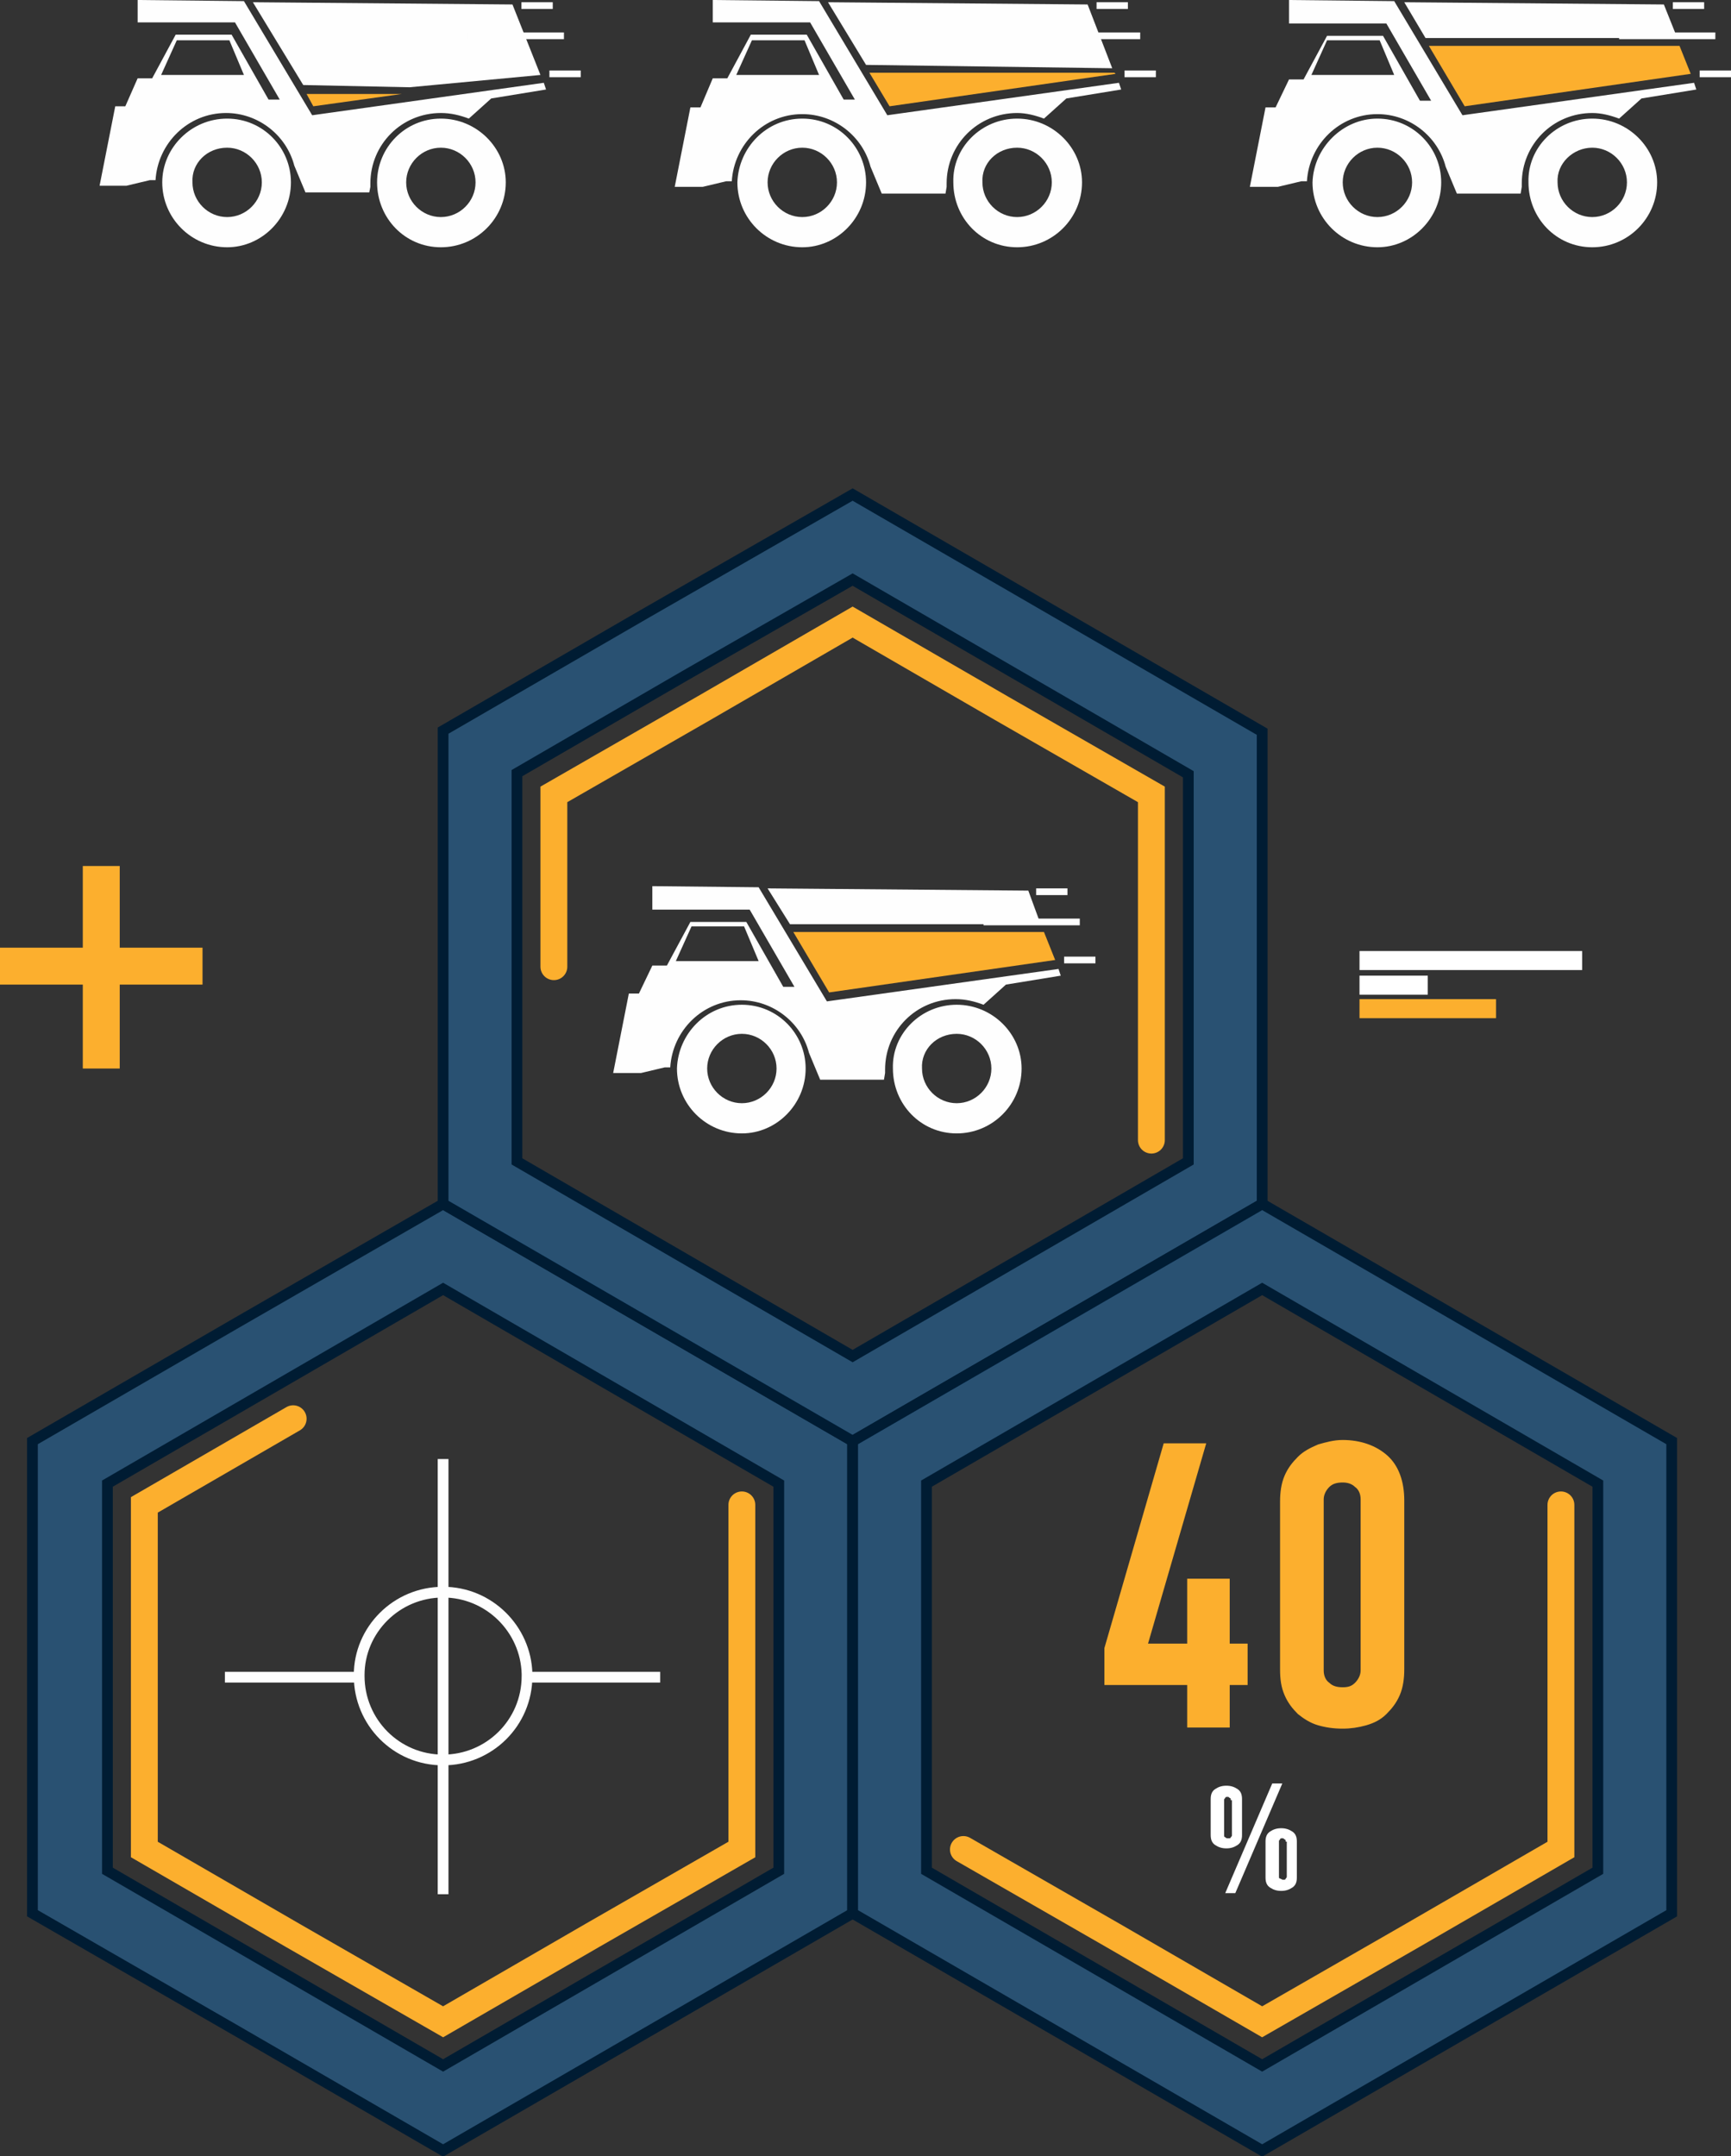 <?xml version="1.0" encoding="utf-8"?>
<!-- Generator: Adobe Illustrator 23.0.3, SVG Export Plug-In . SVG Version: 6.00 Build 0)  -->
<svg version="1.1" id="Слой_1" xmlns="http://www.w3.org/2000/svg" xmlns:xlink="http://www.w3.org/1999/xlink" x="0px" y="0px"
	 viewBox="0 0 154.7 192.7" style="enable-background:new 0 0 154.7 192.7;" xml:space="preserve">
<rect x="0" y="0" width="154.7" height="192.7" fill="#333333" stroke="none"/>
<style type="text/css">
	.st0{opacity:0.5;fill-rule:evenodd;clip-rule:evenodd;fill:#2071B3;}
	.st1{fill:none;stroke:#003A69;stroke-width:0.96;stroke-linecap:round;stroke-miterlimit:22.926;}
	.st2{fill:none;stroke:#003A69;stroke-width:0.96;stroke-miterlimit:22.926;}
	.st3{fill:none;stroke:#1989D0;stroke-width:0.96;stroke-miterlimit:22.926;}
	.st4{fill-rule:evenodd;clip-rule:evenodd;fill:#003A69;}
	.st5{fill-rule:evenodd;clip-rule:evenodd;fill:#1989D0;}
	.st6{fill:none;stroke:#1989D0;stroke-width:2.401;stroke-linecap:round;stroke-miterlimit:22.926;}
	.st7{fill-rule:evenodd;clip-rule:evenodd;fill:#FCAF2E;}
	.st8{fill-rule:evenodd;clip-rule:evenodd;fill:#FFFFFF;}
	.st9{fill:none;stroke:#FCAF2E;stroke-width:2.4;stroke-linecap:round;stroke-miterlimit:22.926;}
	.st10{fill:none;stroke:#001C33;stroke-width:0.96;stroke-miterlimit:22.926;}
	.st11{fill:#FCAF2E;}
	.st12{fill:#FFFFFF;}
	.st13{fill:none;stroke:#FEFEFE;stroke-width:0.96;stroke-miterlimit:22.926;}
	.st14{fill-rule:evenodd;clip-rule:evenodd;fill:#FEFEFE;}
	.st15{fill:#FEFEFE;}
</style>
<g>
	<rect x="121.5" y="89.3" class="st7" width="12.2" height="1.7"/>
	<rect x="121.5" y="87.2" class="st8" width="6.1" height="1.7"/>
	<rect x="121.5" y="85" class="st8" width="19.9" height="1.7"/>
	<polyline class="st9" points="49.5,86.4 49.5,71 62.9,63.3 76.2,55.6 89.5,63.3 102.9,71 102.9,86.4 102.9,101.9 	"/>
	<polyline class="st9" points="139.5,134.5 139.5,149.9 139.5,165.3 126.2,173 112.8,180.7 99.5,173 86.1,165.3 	"/>
	<path class="st0" d="M39.6,115.2l15,8.7l15,8.7v17.3v17.3l-15,8.7l-15,8.7l-15-8.7l-15-8.7v-17.3v-17.3l15-8.7L39.6,115.2z
		 M39.6,107.6l18.3,10.6l18.3,10.6v21.1V171l-18.3,10.6l-18.3,10.6l-18.3-10.6L2.9,171v-21.1v-21.1l18.3-10.6L39.6,107.6z"/>
	<path class="st10" d="M39.6,115.2l15,8.7l15,8.7v17.3v17.3l-15,8.7l-15,8.7l-15-8.7l-15-8.7v-17.3v-17.3l15-8.7L39.6,115.2z
		 M39.6,107.6l18.3,10.6l18.3,10.6v21.1V171l-18.3,10.6l-18.3,10.6l-18.3-10.6L2.9,171v-21.1v-21.1l18.3-10.6L39.6,107.6z"/>
	<polyline class="st9" points="66.3,134.5 66.3,149.9 66.3,165.3 52.9,173 39.6,180.7 26.2,173 12.9,165.3 12.9,149.9 12.9,134.5 
		26.2,126.8 	"/>
	<path class="st0" d="M76.2,51.8l15,8.7l15,8.7v17.3v17.3l-15,8.7l-15,8.7l-15-8.7l-15-8.7V86.4V69.1l15-8.7L76.2,51.8z M76.2,44.2
		l18.3,10.6l18.3,10.6v21.1v21.1l-18.3,10.6l-18.3,10.6l-18.3-10.6l-18.3-10.6V86.4V65.3l18.3-10.6L76.2,44.2z"/>
	<path class="st10" d="M76.2,51.8l15,8.7l15,8.7v17.3v17.3l-15,8.7l-15,8.7l-15-8.7l-15-8.7V86.4V69.1l15-8.7L76.2,51.8z M76.2,44.2
		l18.3,10.6l18.3,10.6v21.1v21.1l-18.3,10.6l-18.3,10.6l-18.3-10.6l-18.3-10.6V86.4V65.3l18.3-10.6L76.2,44.2z"/>
	<path class="st0" d="M112.8,115.2l15,8.7l15,8.7v17.3v17.3l-15,8.7l-15,8.7l-15-8.7l-15-8.7v-17.3v-17.3l15-8.7L112.8,115.2z
		 M112.8,107.6l18.3,10.6l18.3,10.6v21.1V171l-18.3,10.6l-18.3,10.6l-18.3-10.6L76.2,171v-21.1v-21.1l18.3-10.6L112.8,107.6z"/>
	<path class="st10" d="M112.8,115.2l15,8.7l15,8.7v17.3v17.3l-15,8.7l-15,8.7l-15-8.7l-15-8.7v-17.3v-17.3l15-8.7L112.8,115.2z
		 M112.8,107.6l18.3,10.6l18.3,10.6v21.1V171l-18.3,10.6l-18.3,10.6l-18.3-10.6L76.2,171v-21.1v-21.1l18.3-10.6L112.8,107.6z"/>
	<path class="st11" d="M121.6,134c0-0.5-0.2-0.9-0.5-1.1c-0.3-0.3-0.7-0.4-1.1-0.4c-0.5,0-0.9,0.1-1.2,0.4c-0.3,0.3-0.5,0.7-0.5,1.1
		v15.3c0,0.5,0.2,0.9,0.5,1.1c0.3,0.3,0.7,0.4,1.2,0.4c0.5,0,0.8-0.1,1.1-0.4c0.3-0.3,0.5-0.7,0.5-1.1V134z M125.5,149.2
		c0,0.8-0.1,1.6-0.4,2.3c-0.3,0.7-0.7,1.2-1.2,1.7c-0.5,0.5-1.1,0.8-1.8,1c-0.7,0.2-1.4,0.3-2.1,0.3c-0.8,0-1.5-0.1-2.2-0.3
		c-0.7-0.2-1.3-0.6-1.8-1c-0.5-0.5-0.9-1-1.2-1.7c-0.3-0.7-0.4-1.4-0.4-2.3v-15c0-0.8,0.1-1.6,0.4-2.3c0.3-0.7,0.7-1.2,1.2-1.7
		c0.5-0.5,1.1-0.8,1.8-1.1c0.7-0.2,1.4-0.4,2.2-0.4c1.6,0,3,0.5,4,1.4c1,0.9,1.5,2.3,1.5,4V149.2z M109.9,150.6v3.8h-3.8v-3.8h-7.4
		v-3.3L104,129h3.8l-5.2,17.9h3.5v-5.8h3.8v5.8h1.6v3.7H109.9z"/>
	<path class="st12" d="M110.4,169.2h-0.9l4.2-9.8h0.9L110.4,169.2z M111,164c0,0.4-0.1,0.7-0.4,0.9c-0.3,0.2-0.6,0.3-1,0.3
		c-0.4,0-0.7-0.1-1-0.3c-0.3-0.2-0.4-0.5-0.4-0.9v-3.2c0-0.4,0.1-0.7,0.4-0.9c0.3-0.2,0.6-0.3,1-0.3c0.4,0,0.7,0.1,1,0.3
		c0.3,0.2,0.4,0.5,0.4,0.9V164z M110,160.9c0-0.1,0-0.2-0.1-0.2c-0.1-0.1-0.1-0.1-0.2-0.1c-0.1,0-0.2,0-0.2,0.1
		c-0.1,0.1-0.1,0.1-0.1,0.2v3.1c0,0.1,0,0.2,0.1,0.2c0.1,0.1,0.1,0.1,0.3,0.1c0.1,0,0.2,0,0.2-0.1c0.1-0.1,0.1-0.1,0.1-0.2V160.9z
		 M115.9,167.8c0,0.4-0.1,0.7-0.4,0.9c-0.3,0.2-0.6,0.3-1,0.3c-0.4,0-0.7-0.1-1-0.3c-0.3-0.2-0.4-0.5-0.4-0.9v-3.2
		c0-0.4,0.1-0.7,0.4-0.9c0.3-0.2,0.6-0.3,1-0.3c0.4,0,0.7,0.1,1,0.3c0.3,0.2,0.4,0.5,0.4,0.9V167.8z M114.9,164.6
		c0-0.1,0-0.2-0.1-0.2c-0.1-0.1-0.1-0.1-0.2-0.1c-0.1,0-0.2,0-0.2,0.1c-0.1,0.1-0.1,0.1-0.1,0.2v3.1c0,0.1,0,0.2,0.1,0.2
		s0.1,0.1,0.3,0.1c0.1,0,0.2,0,0.2-0.1c0.1-0.1,0.1-0.1,0.1-0.2V164.6z"/>
	<rect x="7.4" y="77.4" class="st7" width="3.3" height="18.1"/>
	<rect y="84.7" class="st7" width="18.1" height="3.3"/>
	<path class="st13" d="M39.6,142.3c4.1,0,7.4,3.3,7.5,7.3c0,0.1,0,0.1,0,0.2c0,4.2-3.4,7.5-7.5,7.5c-4.2,0-7.5-3.4-7.5-7.5l0-0.1
		C32.1,145.7,35.4,142.3,39.6,142.3z M32,149.9H20.1 M59,149.9H47.1 M39.6,130.4v38.9"/>
	<path class="st14" d="M66.3,92.4c1.7,0,3.1,1.4,3.1,3.1c0,1.7-1.4,3.1-3.1,3.1c-1.7,0-3.1-1.4-3.1-3.1
		C63.2,93.8,64.6,92.4,66.3,92.4 M85.5,92.4c1.7,0,3.1,1.4,3.1,3.1c0,1.7-1.4,3.1-3.1,3.1c-1.7,0-3.1-1.4-3.1-3.1
		C82.3,93.8,83.7,92.4,85.5,92.4z M85.5,89.8c3.2,0,5.8,2.6,5.8,5.7c0,3.2-2.6,5.8-5.8,5.8c-3.2,0-5.7-2.6-5.7-5.8
		C79.7,92.4,82.3,89.8,85.5,89.8z M58.3,79.2l9.5,0.1l6.1,10.2l20.7-2.9l0.2,0.6L89.9,88l-2,1.8c-0.8-0.3-1.6-0.5-2.5-0.5
		c-3.5,0-6.3,2.8-6.3,6.3c0,0.1,0,0.2,0,0.3l-0.1,0.6l-5.7,0l-1-2.4c-0.7-2.7-3.2-4.7-6.1-4.7c-3.4,0-6.1,2.7-6.3,6l-0.5,0l-2.1,0.5
		h-2.5l1.4-7.1h0.9l1.2-2.5h1.3l2.1-3.9h5l3.3,5.8h1l-4-6.9h-8.7V79.2z M61.8,82.8h4.7l1.3,3.1h-7.4L61.8,82.8z M66.3,89.8
		c3.2,0,5.7,2.6,5.7,5.7c0,3.2-2.6,5.8-5.7,5.8c-3.2,0-5.8-2.6-5.8-5.8C60.6,92.4,63.1,89.8,66.3,89.8z"/>
	<polygon class="st14" points="91.9,79.6 68.6,79.4 70.6,82.6 93,82.6 	"/>
	<polygon class="st7" points="74.1,88.7 94.3,85.8 93.3,83.3 70.9,83.3 	"/>
	<rect x="87.9" y="82.1" class="st15" width="8.6" height="0.6"/>
	<rect x="92.6" y="79.4" class="st15" width="2.8" height="0.6"/>
	<rect x="95.1" y="85.5" class="st15" width="2.8" height="0.6"/>
	<path class="st14" d="M123.1,13.2c1.7,0,3.1,1.4,3.1,3.1c0,1.7-1.4,3.1-3.1,3.1c-1.7,0-3.1-1.4-3.1-3.1
		C120,14.6,121.4,13.2,123.1,13.2 M142.3,13.2c1.7,0,3.1,1.4,3.1,3.1c0,1.7-1.4,3.1-3.1,3.1c-1.7,0-3.1-1.4-3.1-3.1
		C139.1,14.6,140.6,13.2,142.3,13.2z M142.3,10.6c3.2,0,5.8,2.6,5.8,5.7c0,3.2-2.6,5.8-5.8,5.8c-3.2,0-5.7-2.6-5.7-5.8
		C136.5,13.2,139.1,10.6,142.3,10.6z M115.1,0l9.5,0.1l6.1,10.2l20.7-2.9l0.2,0.6l-4.9,0.8l-2,1.8c-0.8-0.3-1.6-0.5-2.4-0.5
		c-3.5,0-6.3,2.8-6.3,6.3c0,0.1,0,0.2,0,0.3l-0.1,0.6l-5.7,0l-1-2.4c-0.7-2.7-3.2-4.7-6.1-4.7c-3.4,0-6.1,2.7-6.3,6l-0.5,0l-2.1,0.5
		h-2.5l1.4-7.1h0.9l1.2-2.5h1.3l2.1-3.9h5l3.3,5.8h1l-4-6.9h-8.7V0z M118.6,3.6h4.7l1.3,3.1h-7.4L118.6,3.6z M123.1,10.6
		c3.2,0,5.7,2.6,5.7,5.7c0,3.2-2.6,5.8-5.7,5.8c-3.2,0-5.8-2.6-5.8-5.8C117.4,13.2,120,10.6,123.1,10.6z"/>
	<polygon class="st14" points="148.7,0.4 125.5,0.2 127.4,3.4 149.9,3.4 	"/>
	<polygon class="st7" points="130.9,9.5 151.1,6.6 150.1,4.1 127.7,4.1 	"/>
	<rect x="144.7" y="2.9" class="st15" width="8.6" height="0.6"/>
	<rect x="149.5" y="0.2" class="st15" width="2.8" height="0.6"/>
	<rect x="151.9" y="6.3" class="st15" width="2.8" height="0.6"/>
	<path class="st14" d="M71.7,13.2c1.7,0,3.1,1.4,3.1,3.1c0,1.7-1.4,3.1-3.1,3.1c-1.7,0-3.1-1.4-3.1-3.1C68.6,14.6,70,13.2,71.7,13.2
		 M90.9,13.2c1.7,0,3.1,1.4,3.1,3.1c0,1.7-1.4,3.1-3.1,3.1c-1.7,0-3.1-1.4-3.1-3.1C87.7,14.6,89.1,13.2,90.9,13.2z M90.9,10.6
		c3.2,0,5.8,2.6,5.8,5.7c0,3.2-2.6,5.8-5.8,5.8c-3.2,0-5.7-2.6-5.7-5.8C85.1,13.2,87.7,10.6,90.9,10.6z M63.7,0l9.5,0.1l6.1,10.2
		L100,7.4l0.2,0.6l-4.9,0.8l-2,1.8c-0.8-0.3-1.6-0.5-2.4-0.5c-3.5,0-6.3,2.8-6.3,6.3c0,0.1,0,0.2,0,0.3l-0.1,0.6l-5.7,0l-1-2.4
		c-0.7-2.7-3.2-4.7-6.1-4.7c-3.4,0-6.1,2.7-6.3,6l-0.5,0l-2.1,0.5h-2.5l1.4-7.1h0.9L63.7,7H65l2.1-3.9h5l3.3,5.8h1l-4-6.9h-8.7V0z
		 M67.2,3.6h4.7l1.3,3.1h-7.4L67.2,3.6z M71.7,10.6c3.2,0,5.7,2.6,5.7,5.7c0,3.2-2.6,5.8-5.7,5.8c-3.2,0-5.8-2.6-5.8-5.8
		C66,13.2,68.5,10.6,71.7,10.6z"/>
	<path class="st14" d="M20.3,13.2c1.7,0,3.1,1.4,3.1,3.1c0,1.7-1.4,3.1-3.1,3.1c-1.7,0-3.1-1.4-3.1-3.1
		C17.1,14.6,18.5,13.2,20.3,13.2 M39.4,13.2c1.7,0,3.1,1.4,3.1,3.1c0,1.7-1.4,3.1-3.1,3.1c-1.7,0-3.1-1.4-3.1-3.1
		C36.3,14.6,37.7,13.2,39.4,13.2z M39.4,10.6c3.2,0,5.8,2.6,5.8,5.7c0,3.2-2.6,5.8-5.8,5.8c-3.2,0-5.7-2.6-5.7-5.8
		C33.7,13.2,36.2,10.6,39.4,10.6z M12.3,0l9.5,0.1l6.1,10.2l20.7-2.9L48.8,8l-4.9,0.8l-2,1.8c-0.8-0.3-1.6-0.5-2.5-0.5
		c-3.5,0-6.3,2.8-6.3,6.3c0,0.1,0,0.2,0,0.3L33,17.2l-5.7,0l-1-2.4c-0.7-2.7-3.2-4.7-6.1-4.7c-3.4,0-6.1,2.7-6.3,6l-0.5,0l-2.1,0.5
		H8.9l1.4-7.1h0.9L12.3,7h1.3l2.1-3.9h5L24,8.9h1L21,2h-8.7V0z M15.8,3.6h4.7l1.3,3.1h-7.4L15.8,3.6z M20.3,10.6
		c3.2,0,5.7,2.6,5.7,5.7c0,3.2-2.6,5.8-5.7,5.8c-3.2,0-5.8-2.6-5.8-5.8C14.5,13.2,17.1,10.6,20.3,10.6z"/>
	<polygon class="st14" points="97.2,0.4 74,0.2 77.4,5.8 99.4,6.1 	"/>
	<polygon class="st14" points="45.8,0.4 22.6,0.2 27.1,7.6 36.6,7.8 48.3,6.7 	"/>
	<polygon class="st7" points="79.5,9.5 99.7,6.6 99.6,6.5 77.7,6.5 	"/>
	<polygon class="st7" points="28,9.5 35.9,8.4 27.4,8.4 	"/>
	<rect x="93.3" y="2.9" class="st15" width="8.6" height="0.6"/>
	<rect x="41.8" y="2.9" class="st15" width="8.6" height="0.6"/>
	<rect x="98" y="0.2" class="st15" width="2.8" height="0.6"/>
	<rect x="46.6" y="0.2" class="st15" width="2.8" height="0.6"/>
	<rect x="100.5" y="6.3" class="st15" width="2.8" height="0.6"/>
	<rect x="49.1" y="6.3" class="st15" width="2.8" height="0.6"/>
</g>
</svg>
